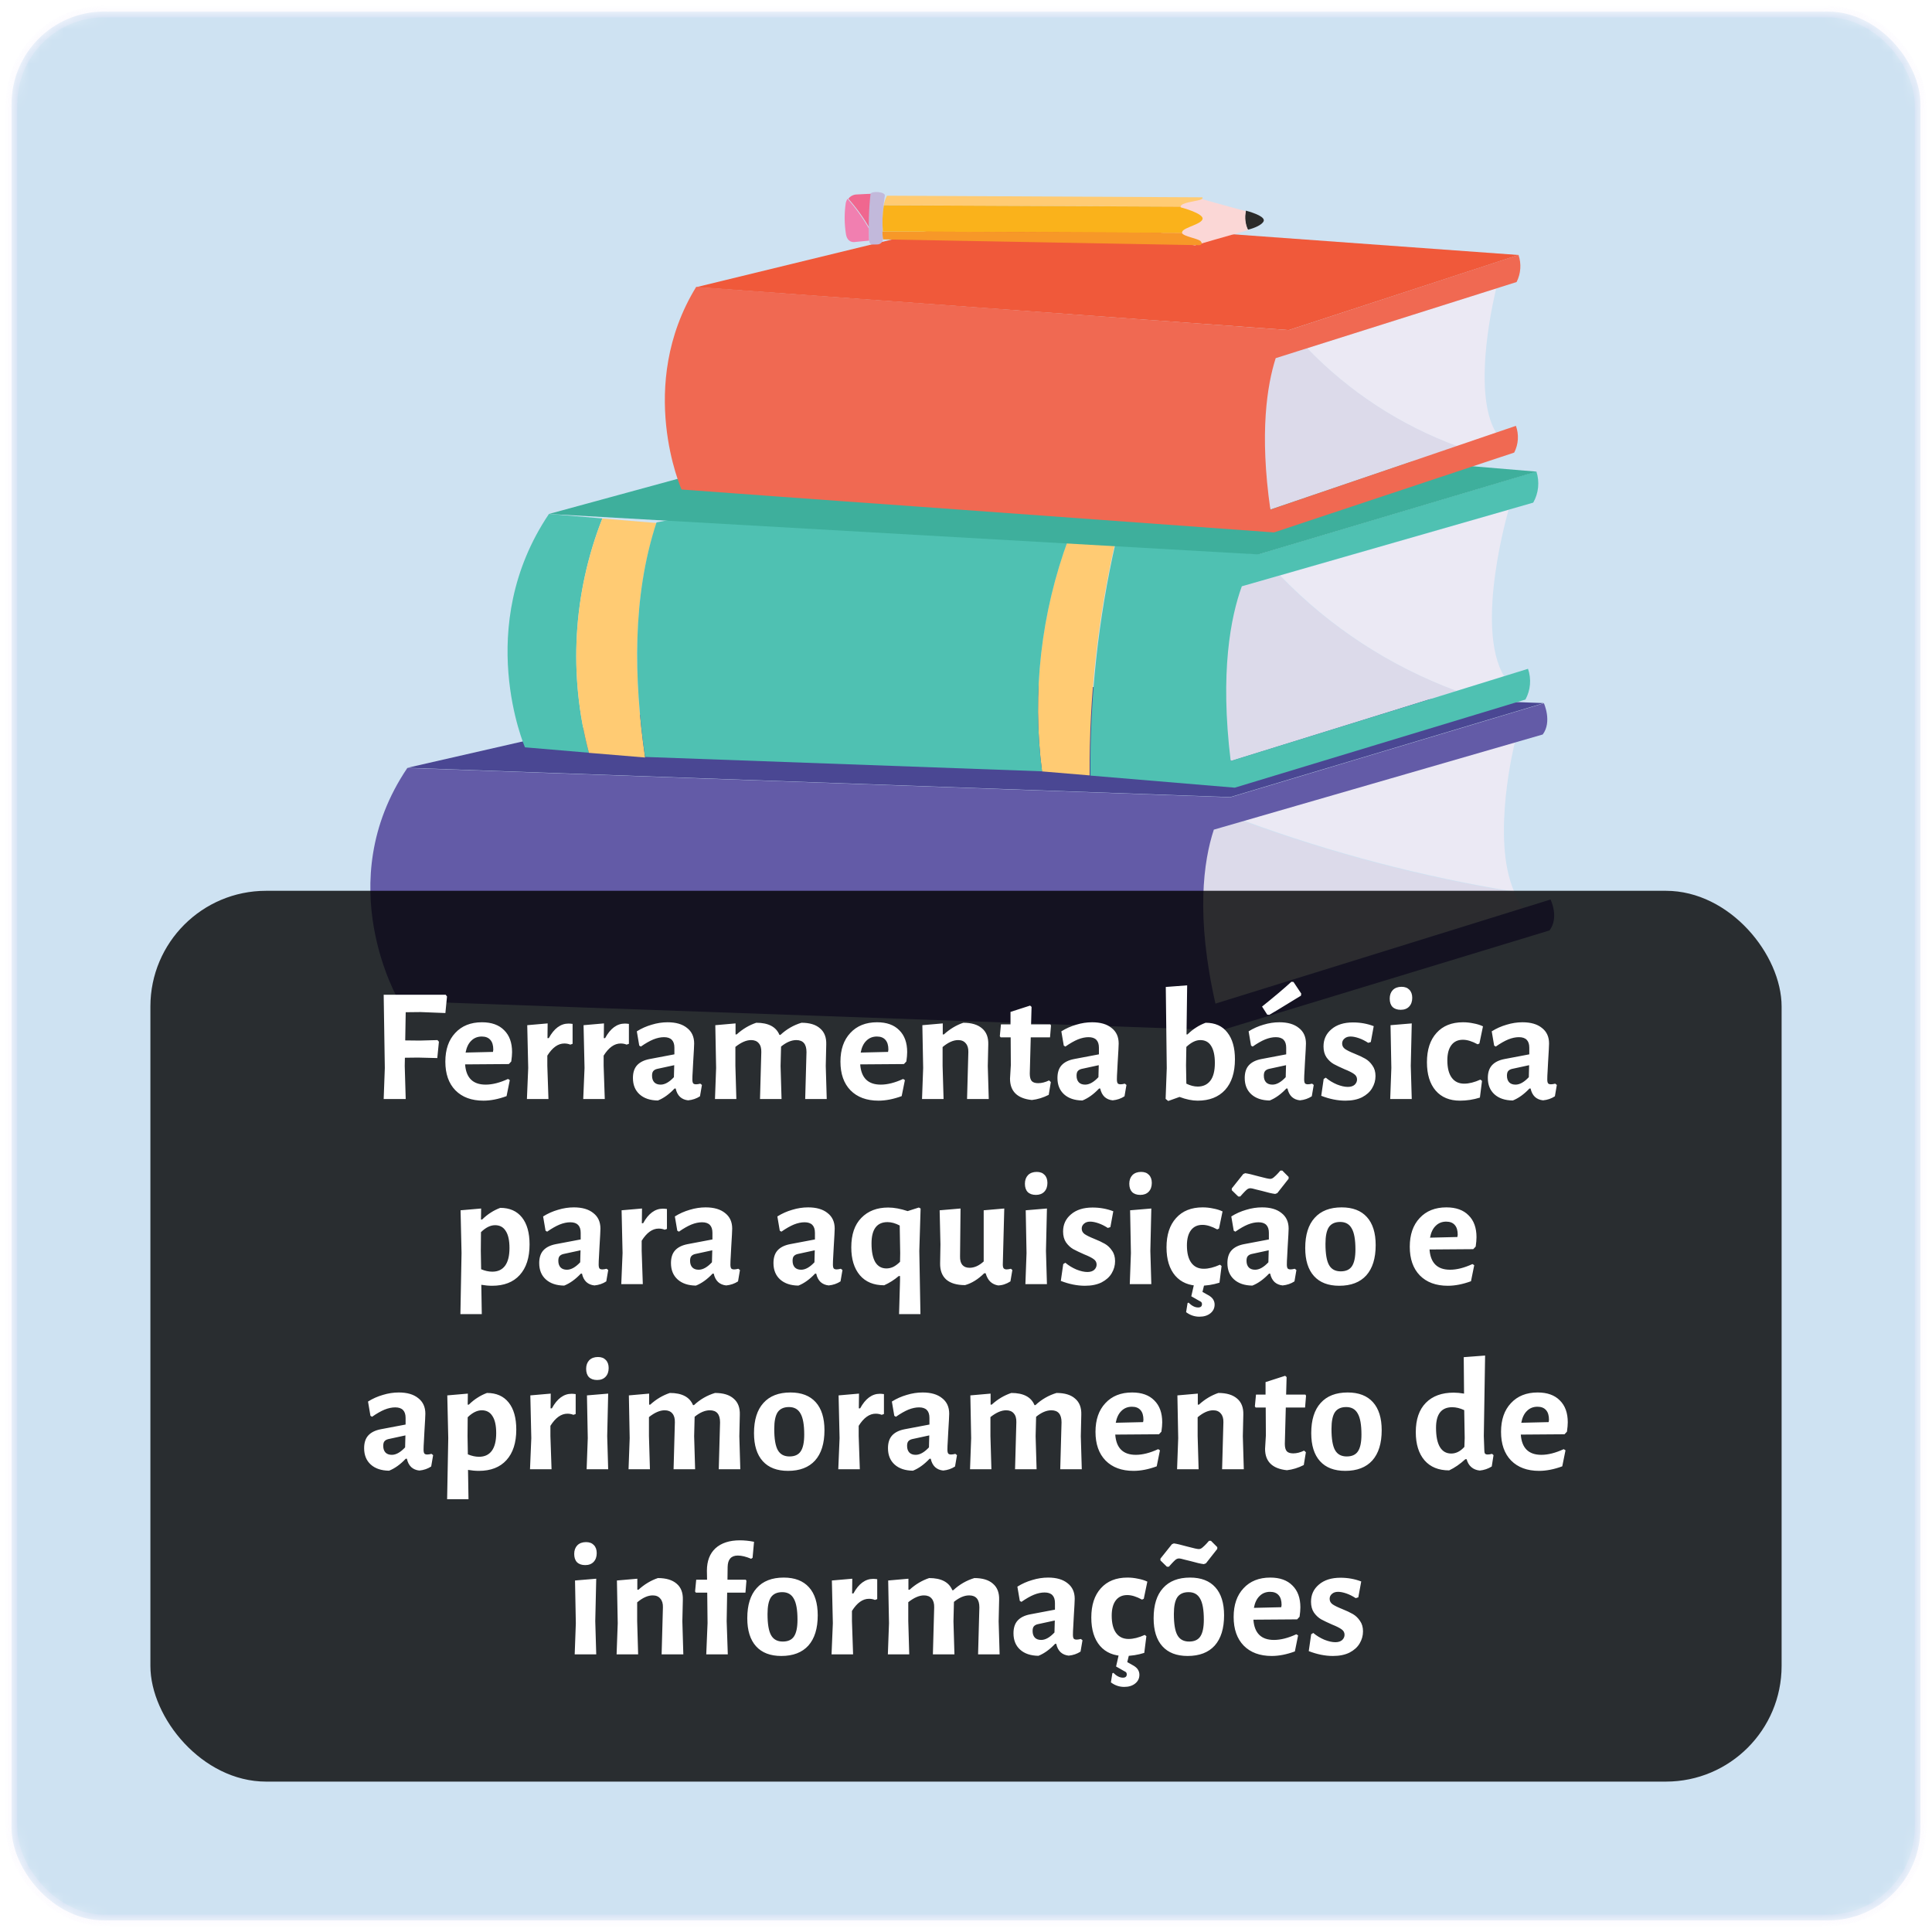 <svg width="167" height="167" viewBox="0 0 167 167" fill="none" xmlns="http://www.w3.org/2000/svg">
<mask id="mask0_206:37246" style="mask-type:alpha" maskUnits="userSpaceOnUse" x="0" y="0" width="167" height="167">
<rect x="1" y="1" width="165" height="165" rx="8" fill="#5988D6" stroke="#EDE6FC" stroke-opacity="0.3"/>
</mask>
<g mask="url(#mask0_206:37246)">
<rect x="1" y="1" width="165" height="165" rx="8" fill="#CEE2F2" stroke="#EDE6FC" stroke-opacity="0.3"/>
<path d="M104.922 71.714C101.632 78.361 105.062 86.752 105.062 86.752L131.659 78.477C131.32 78.061 131.043 77.598 130.836 77.103C122.865 75.806 115.036 73.751 107.456 70.966L104.922 71.714Z" fill="#DCDAEA"/>
<path d="M130.952 64.129L107.506 70.933C115.086 73.719 122.915 75.774 130.886 77.07C128.846 72.446 130.952 64.129 130.952 64.129Z" fill="#EBE9F4"/>
<path d="M134.028 77.752L105.062 86.752C103.343 79.168 104.034 74.412 104.922 71.714L133.354 63.487C134.176 62.377 133.453 60.789 133.453 60.789L106.346 68.917L50.018 66.91L35.21 66.383C28.464 76.362 34.486 86.522 34.486 86.522L43.437 86.835L50.742 87.098L82.184 88.217L91.793 88.562L105.605 89.048L133.938 80.426C134.793 79.299 134.028 77.752 134.028 77.752Z" fill="#635BA7"/>
<path d="M35.218 66.367L69.622 58.502L133.444 60.773L106.337 68.901L35.218 66.367Z" fill="#4A4793"/>
<path d="M107.341 50.695C103.993 57.276 106.379 65.791 106.379 65.791L125.901 59.72C120.12 57.589 114.895 54.181 110.616 49.749L107.341 50.695Z" fill="#DCDAEA"/>
<path d="M130.401 44.073L110.657 49.749C114.924 54.176 120.135 57.584 125.901 59.72L130.014 58.453C127.431 54.167 130.401 44.073 130.401 44.073Z" fill="#EBE9F4"/>
<path d="M52.066 44.813L47.451 44.426C40.87 54.191 45.378 64.598 45.378 64.598L50.906 65.067C49.12 58.365 49.527 51.267 52.066 44.813Z" fill="#4FC1B2"/>
<path d="M56.747 45.208L52.066 44.821C49.527 51.276 49.12 58.373 50.906 65.075L55.76 65.478C54.781 58.708 54.641 51.608 56.747 45.208Z" fill="#FFCB73"/>
<path d="M96.408 46.853L92.369 46.516C89.98 52.952 89.192 59.872 90.073 66.68L94.187 67.025C94.144 60.238 94.889 53.468 96.408 46.853Z" fill="#FFCB73"/>
<path d="M132.079 57.811L106.379 65.775C105.441 58.099 106.379 53.336 107.341 50.679L132.531 43.447C132.761 43.041 132.904 42.591 132.951 42.127C132.998 41.662 132.947 41.193 132.803 40.749L108.781 47.906L96.441 46.87C94.933 53.486 94.199 60.255 94.253 67.041L106.733 68.086L131.857 60.468C132.077 60.065 132.211 59.621 132.249 59.163C132.287 58.706 132.229 58.245 132.079 57.811Z" fill="#4FC1B2"/>
<path d="M92.369 46.549L71.983 44.838L62.588 44.015L56.747 45.158C54.641 51.567 54.781 58.667 55.76 65.429L90.073 66.671C89.199 59.877 89.987 52.972 92.369 46.549Z" fill="#4FC1B2"/>
<path d="M47.451 44.426L77.775 36.15L132.803 40.766L108.773 47.923L47.451 44.426Z" fill="#3EAF9C"/>
<path d="M110.27 30.959C107.621 36.677 109.809 44.048 109.809 44.048L125.958 38.561C121.053 36.754 116.62 33.86 112.993 30.096L110.27 30.959Z" fill="#DCDAEA"/>
<path d="M129.331 24.937L112.993 30.096C116.62 33.86 121.053 36.754 125.958 38.561L129.323 37.409C127.085 33.732 129.331 24.937 129.331 24.937Z" fill="#EBE9F4"/>
<path d="M60.186 24.822L85.294 18.71L131.256 22.042L111.397 28.532L60.186 24.822Z" fill="#F0593A"/>
<path d="M109.809 44.048C108.855 37.409 109.53 33.271 110.27 30.959L131.092 24.378C131.274 24.018 131.383 23.625 131.411 23.222C131.44 22.82 131.387 22.415 131.256 22.033L111.397 28.532L80.654 26.287L72.814 25.719L67.944 25.365L64.036 25.077L60.178 24.797C54.938 33.345 58.911 42.312 58.911 42.312L63.526 42.649L67.582 42.946L72.929 43.332L79.601 43.809L110.122 46.022L130.886 39.12C131.068 38.766 131.175 38.377 131.201 37.98C131.226 37.582 131.169 37.183 131.034 36.809L109.809 44.048Z" fill="#F06952"/>
<path d="M109.225 19.129C109.382 18.767 108.493 18.43 107.695 18.208C107.536 18.759 107.601 19.35 107.876 19.853C108.493 19.705 109.094 19.417 109.225 19.129Z" fill="#2B2B2B"/>
<path d="M99.402 18.06L100.669 20.767L103.285 21.211C103.285 21.211 106.436 20.297 107.876 19.894C107.649 19.377 107.586 18.803 107.695 18.249C106.477 17.945 103.499 17.097 103.499 17.097L99.402 18.06Z" fill="#FBD7D6"/>
<path d="M73.11 17.525C72.979 18.395 72.979 19.28 73.11 20.149C73.217 21.087 73.933 20.915 73.933 20.915L75.126 20.799V19.788C74.596 18.855 73.97 17.981 73.258 17.18C73.19 17.286 73.14 17.403 73.11 17.525Z" fill="#F17FB0"/>
<path d="M74.073 16.809C73.929 16.809 73.787 16.843 73.659 16.907C73.53 16.971 73.418 17.064 73.332 17.18C74.044 17.981 74.67 18.855 75.2 19.788L75.29 16.752C75.29 16.752 74.525 16.777 74.073 16.809Z" fill="#F0678F"/>
<path d="M76.483 16.916C76.288 18.165 76.233 19.432 76.319 20.692C76.307 20.81 76.253 20.919 76.166 20.999C76.08 21.079 75.968 21.125 75.85 21.128C75.438 21.128 75.159 21.227 75.134 20.799C75.058 19.449 75.096 18.095 75.249 16.752C75.356 16.489 76.541 16.571 76.483 16.916Z" fill="#C2B9DB"/>
<path d="M103.689 17.287C104.108 17.155 103.911 17.056 103.911 17.056L76.672 16.916C76.532 17.172 76.438 17.451 76.393 17.739L102.052 17.854C102.084 17.517 103.286 17.41 103.689 17.287Z" fill="#FFCB73"/>
<path d="M103.804 20.873C103.615 20.61 102.282 20.454 102.158 20.125L76.277 20.01C76.277 20.421 76.335 20.692 76.335 20.692L103.68 21.194C103.68 21.194 104.018 21.145 103.804 20.873Z" fill="#F79828"/>
<path d="M102.183 20.034C102.323 19.648 103.927 19.376 103.952 18.899C103.977 18.422 102.052 17.92 102.052 17.92C102.048 17.901 102.048 17.881 102.052 17.863L76.393 17.747C76.277 18.496 76.25 19.255 76.31 20.01L102.191 20.125C102.18 20.096 102.177 20.065 102.183 20.034Z" fill="#FAB21B"/>
</g>
<g filter="url(#filter0_b_206:37246)">
<rect x="13" y="77" width="141" height="77" rx="10" fill="black" fill-opacity="0.8"/>
</g>
<path d="M35.069 87.496L35.027 89.932L36.287 89.946L37.813 89.904L37.939 90.044L37.799 91.458L36.133 91.416L34.999 91.43L34.985 92.144L35.069 95H33.165L33.263 92.312L33.165 85.984H38.527L38.639 86.138L38.499 87.566L36.357 87.482L35.069 87.496ZM43.983 91.976L40.203 92.004C40.287 93.171 40.88 93.754 41.981 93.754C42.559 93.754 43.203 93.591 43.913 93.264L44.067 93.362L43.787 94.748C43.078 95.009 42.41 95.14 41.785 95.14C40.758 95.14 39.951 94.841 39.363 94.244C38.784 93.647 38.495 92.821 38.495 91.766C38.495 90.721 38.779 89.895 39.349 89.288C39.918 88.672 40.688 88.364 41.659 88.364C42.489 88.364 43.129 88.593 43.577 89.05C44.034 89.498 44.263 90.128 44.263 90.94C44.263 91.155 44.239 91.425 44.193 91.752L43.983 91.976ZM42.639 90.73C42.639 90.357 42.555 90.077 42.387 89.89C42.219 89.694 41.971 89.596 41.645 89.596C41.281 89.596 40.977 89.717 40.735 89.96C40.492 90.193 40.329 90.534 40.245 90.982L42.611 90.926L42.639 90.73ZM49.144 88.476C49.228 88.476 49.345 88.485 49.494 88.504V90.226L49.298 90.296C49.14 90.231 48.967 90.198 48.78 90.198C48.239 90.198 47.749 90.548 47.31 91.248V92.13L47.408 95H45.546L45.658 92.312L45.574 88.616L47.338 88.462L47.324 89.736H47.436C47.894 88.896 48.463 88.476 49.144 88.476ZM54.012 88.476C54.096 88.476 54.212 88.485 54.362 88.504V90.226L54.166 90.296C54.007 90.231 53.834 90.198 53.648 90.198C53.106 90.198 52.616 90.548 52.178 91.248V92.13L52.276 95H50.414L50.526 92.312L50.442 88.616L52.206 88.462L52.192 89.736H52.304C52.761 88.896 53.33 88.476 54.012 88.476ZM57.706 88.364C58.425 88.364 58.985 88.527 59.386 88.854C59.797 89.171 60.002 89.619 60.002 90.198C60.002 90.366 59.974 90.898 59.918 91.794C59.909 92.055 59.895 92.326 59.876 92.606C59.857 92.877 59.848 93.11 59.848 93.306C59.848 93.465 59.871 93.577 59.918 93.642C59.965 93.698 60.049 93.726 60.17 93.726C60.263 93.726 60.385 93.707 60.534 93.67L60.674 93.782L60.506 94.762C60.207 94.958 59.867 95.075 59.484 95.112C59.204 95.084 58.971 94.986 58.784 94.818C58.597 94.641 58.471 94.398 58.406 94.09H58.308C57.841 94.585 57.361 94.93 56.866 95.126C56.194 95.117 55.667 94.939 55.284 94.594C54.901 94.249 54.71 93.777 54.71 93.18C54.71 92.713 54.827 92.349 55.06 92.088C55.303 91.817 55.667 91.635 56.152 91.542L58.294 91.136V90.562C58.294 89.955 57.995 89.652 57.398 89.652C57.109 89.652 56.801 89.717 56.474 89.848C56.157 89.979 55.797 90.184 55.396 90.464L55.256 90.38L55.046 89.148C55.447 88.896 55.877 88.705 56.334 88.574C56.791 88.434 57.249 88.364 57.706 88.364ZM56.796 92.396C56.647 92.433 56.535 92.499 56.46 92.592C56.395 92.676 56.362 92.807 56.362 92.984C56.362 93.227 56.427 93.418 56.558 93.558C56.689 93.689 56.871 93.754 57.104 93.754C57.468 93.754 57.851 93.539 58.252 93.11L58.28 92.074L56.796 92.396ZM69.6 95L69.712 90.94C69.712 90.249 69.418 89.904 68.83 89.904C68.41 89.904 67.972 90.091 67.514 90.464L67.472 92.144L67.556 95H65.694L65.806 90.94C65.816 90.604 65.741 90.347 65.582 90.17C65.433 89.993 65.214 89.904 64.924 89.904C64.514 89.904 64.061 90.1 63.566 90.492V92.13L63.65 95H61.802L61.9 92.312L61.83 88.616L63.58 88.462V89.414H63.678C64.192 88.947 64.756 88.611 65.372 88.406C66.418 88.406 67.085 88.756 67.374 89.456H67.458C67.99 88.961 68.597 88.611 69.278 88.406C69.988 88.406 70.524 88.569 70.888 88.896C71.262 89.213 71.439 89.675 71.42 90.282L71.378 92.144L71.462 95H69.6ZM78.135 91.976L74.355 92.004C74.439 93.171 75.032 93.754 76.133 93.754C76.712 93.754 77.356 93.591 78.065 93.264L78.219 93.362L77.939 94.748C77.23 95.009 76.562 95.14 75.937 95.14C74.91 95.14 74.103 94.841 73.515 94.244C72.936 93.647 72.647 92.821 72.647 91.766C72.647 90.721 72.932 89.895 73.501 89.288C74.07 88.672 74.841 88.364 75.811 88.364C76.642 88.364 77.281 88.593 77.729 89.05C78.186 89.498 78.415 90.128 78.415 90.94C78.415 91.155 78.392 91.425 78.345 91.752L78.135 91.976ZM76.791 90.73C76.791 90.357 76.707 90.077 76.539 89.89C76.371 89.694 76.124 89.596 75.797 89.596C75.433 89.596 75.13 89.717 74.887 89.96C74.644 90.193 74.481 90.534 74.397 90.982L76.763 90.926L76.791 90.73ZM83.703 90.94C83.712 90.613 83.637 90.361 83.479 90.184C83.329 89.997 83.11 89.904 82.821 89.904C82.401 89.904 81.953 90.105 81.477 90.506V92.13L81.561 95H79.699L79.797 92.312L79.727 88.616L81.491 88.462V89.414H81.589C82.102 88.947 82.662 88.611 83.269 88.406C83.978 88.406 84.519 88.569 84.893 88.896C85.266 89.213 85.443 89.675 85.425 90.282L85.383 92.144L85.467 95H83.591L83.703 90.94ZM89.741 93.628C90.04 93.628 90.352 93.549 90.679 93.39L90.833 93.53L90.651 94.636C90.175 94.879 89.689 95.028 89.195 95.084C87.935 94.953 87.305 94.337 87.305 93.236L87.375 92.074L87.361 89.666H86.493L86.423 89.568L86.521 88.546H87.347V87.468L89.041 86.922L89.167 87.034L89.125 88.546H90.791L90.847 88.644L90.763 89.666H89.097L89.013 92.802C89.013 93.101 89.069 93.315 89.181 93.446C89.293 93.567 89.48 93.628 89.741 93.628ZM94.401 88.364C95.12 88.364 95.68 88.527 96.081 88.854C96.492 89.171 96.697 89.619 96.697 90.198C96.697 90.366 96.669 90.898 96.613 91.794C96.604 92.055 96.59 92.326 96.571 92.606C96.553 92.877 96.543 93.11 96.543 93.306C96.543 93.465 96.567 93.577 96.613 93.642C96.66 93.698 96.744 93.726 96.865 93.726C96.959 93.726 97.08 93.707 97.229 93.67L97.369 93.782L97.201 94.762C96.903 94.958 96.562 95.075 96.179 95.112C95.899 95.084 95.666 94.986 95.479 94.818C95.293 94.641 95.167 94.398 95.101 94.09H95.003C94.537 94.585 94.056 94.93 93.561 95.126C92.889 95.117 92.362 94.939 91.979 94.594C91.597 94.249 91.405 93.777 91.405 93.18C91.405 92.713 91.522 92.349 91.755 92.088C91.998 91.817 92.362 91.635 92.847 91.542L94.989 91.136V90.562C94.989 89.955 94.691 89.652 94.093 89.652C93.804 89.652 93.496 89.717 93.169 89.848C92.852 89.979 92.493 90.184 92.091 90.464L91.951 90.38L91.741 89.148C92.143 88.896 92.572 88.705 93.029 88.574C93.487 88.434 93.944 88.364 94.401 88.364ZM93.491 92.396C93.342 92.433 93.23 92.499 93.155 92.592C93.09 92.676 93.057 92.807 93.057 92.984C93.057 93.227 93.123 93.418 93.253 93.558C93.384 93.689 93.566 93.754 93.799 93.754C94.163 93.754 94.546 93.539 94.947 93.11L94.975 92.074L93.491 92.396ZM104.213 88.406C105.034 88.406 105.659 88.686 106.089 89.246C106.527 89.797 106.747 90.567 106.747 91.556C106.747 92.704 106.462 93.591 105.893 94.216C105.323 94.832 104.535 95.14 103.527 95.14C103.051 95.14 102.528 95.033 101.959 94.818L100.979 95.168L100.755 94.986L100.853 92.326L100.769 85.312L102.617 85.172L102.561 89.414H102.645C102.906 89.162 103.158 88.961 103.401 88.812C103.643 88.653 103.914 88.518 104.213 88.406ZM103.527 93.922C103.993 93.922 104.357 93.754 104.619 93.418C104.88 93.082 105.011 92.569 105.011 91.878C105.011 91.234 104.903 90.744 104.689 90.408C104.483 90.072 104.171 89.904 103.751 89.904C103.368 89.904 102.967 90.1 102.547 90.492L102.519 92.088L102.547 93.67C102.892 93.838 103.219 93.922 103.527 93.922ZM110.589 88.364C111.308 88.364 111.868 88.527 112.269 88.854C112.68 89.171 112.885 89.619 112.885 90.198C112.885 90.366 112.857 90.898 112.801 91.794C112.792 92.055 112.778 92.326 112.759 92.606C112.74 92.877 112.731 93.11 112.731 93.306C112.731 93.465 112.754 93.577 112.801 93.642C112.848 93.698 112.932 93.726 113.053 93.726C113.146 93.726 113.268 93.707 113.417 93.67L113.557 93.782L113.389 94.762C113.09 94.958 112.75 95.075 112.367 95.112C112.087 95.084 111.854 94.986 111.667 94.818C111.48 94.641 111.354 94.398 111.289 94.09H111.191C110.724 94.585 110.244 94.93 109.749 95.126C109.077 95.117 108.55 94.939 108.167 94.594C107.784 94.249 107.593 93.777 107.593 93.18C107.593 92.713 107.71 92.349 107.943 92.088C108.186 91.817 108.55 91.635 109.035 91.542L111.177 91.136V90.562C111.177 89.955 110.878 89.652 110.281 89.652C109.992 89.652 109.684 89.717 109.357 89.848C109.04 89.979 108.68 90.184 108.279 90.464L108.139 90.38L107.929 89.148C108.33 88.896 108.76 88.705 109.217 88.574C109.674 88.434 110.132 88.364 110.589 88.364ZM109.679 92.396C109.53 92.433 109.418 92.499 109.343 92.592C109.278 92.676 109.245 92.807 109.245 92.984C109.245 93.227 109.31 93.418 109.441 93.558C109.572 93.689 109.754 93.754 109.987 93.754C110.351 93.754 110.734 93.539 111.135 93.11L111.163 92.074L109.679 92.396ZM111.807 84.878L112.479 85.886L112.451 86.068C112.246 86.199 112.092 86.292 111.989 86.348C110.822 87.067 110.066 87.524 109.721 87.72L109.539 87.706L109.091 87.006C110.174 86.138 111.018 85.424 111.625 84.864L111.807 84.878ZM116.951 88.378C117.586 88.378 118.183 88.485 118.743 88.7L118.491 90.072L118.267 90.142C117.996 89.965 117.726 89.829 117.455 89.736C117.184 89.643 116.946 89.596 116.741 89.596C116.517 89.596 116.34 89.657 116.209 89.778C116.078 89.89 116.013 90.03 116.013 90.198C116.013 90.394 116.097 90.553 116.265 90.674C116.442 90.795 116.718 90.931 117.091 91.08C117.464 91.229 117.772 91.374 118.015 91.514C118.258 91.654 118.463 91.85 118.631 92.102C118.808 92.345 118.897 92.648 118.897 93.012C118.897 93.385 118.799 93.735 118.603 94.062C118.416 94.379 118.127 94.641 117.735 94.846C117.343 95.042 116.862 95.14 116.293 95.14C115.621 95.14 114.926 95 114.207 94.72L114.417 93.264L114.599 93.152C114.888 93.395 115.21 93.591 115.565 93.74C115.92 93.88 116.232 93.95 116.503 93.95C116.755 93.95 116.951 93.889 117.091 93.768C117.231 93.637 117.301 93.483 117.301 93.306C117.301 93.11 117.212 92.951 117.035 92.83C116.867 92.709 116.596 92.573 116.223 92.424C115.84 92.256 115.528 92.107 115.285 91.976C115.042 91.836 114.832 91.64 114.655 91.388C114.487 91.136 114.403 90.823 114.403 90.45C114.403 89.843 114.632 89.349 115.089 88.966C115.546 88.574 116.167 88.378 116.951 88.378ZM120.266 92.312L120.196 88.616L122.03 88.462L121.946 92.13L122.03 95H120.168L120.266 92.312ZM121.148 85.298C121.437 85.298 121.661 85.382 121.82 85.55C121.988 85.718 122.072 85.951 122.072 86.25C122.072 86.567 121.983 86.819 121.806 87.006C121.629 87.193 121.386 87.286 121.078 87.286C120.77 87.286 120.532 87.202 120.364 87.034C120.205 86.866 120.126 86.628 120.126 86.32C120.126 86.012 120.215 85.765 120.392 85.578C120.579 85.391 120.831 85.298 121.148 85.298ZM126.465 88.364C126.773 88.364 127.076 88.397 127.375 88.462C127.683 88.518 127.953 88.602 128.187 88.714L127.879 90.198L127.725 90.268C127.249 90.007 126.824 89.876 126.451 89.876C126.021 89.876 125.69 90.03 125.457 90.338C125.223 90.646 125.107 91.085 125.107 91.654C125.107 92.307 125.233 92.807 125.485 93.152C125.737 93.497 126.096 93.67 126.563 93.67C126.983 93.67 127.449 93.553 127.963 93.32L128.103 93.432L127.921 94.874C127.361 95.051 126.787 95.14 126.199 95.14C125.303 95.14 124.603 94.851 124.099 94.272C123.595 93.684 123.343 92.867 123.343 91.822C123.343 90.739 123.618 89.895 124.169 89.288C124.719 88.672 125.485 88.364 126.465 88.364ZM131.603 88.364C132.321 88.364 132.881 88.527 133.283 88.854C133.693 89.171 133.899 89.619 133.899 90.198C133.899 90.366 133.871 90.898 133.815 91.794C133.805 92.055 133.791 92.326 133.773 92.606C133.754 92.877 133.745 93.11 133.745 93.306C133.745 93.465 133.768 93.577 133.815 93.642C133.861 93.698 133.945 93.726 134.067 93.726C134.16 93.726 134.281 93.707 134.431 93.67L134.571 93.782L134.403 94.762C134.104 94.958 133.763 95.075 133.381 95.112C133.101 95.084 132.867 94.986 132.681 94.818C132.494 94.641 132.368 94.398 132.303 94.09H132.205C131.738 94.585 131.257 94.93 130.763 95.126C130.091 95.117 129.563 94.939 129.181 94.594C128.798 94.249 128.607 93.777 128.607 93.18C128.607 92.713 128.723 92.349 128.957 92.088C129.199 91.817 129.563 91.635 130.049 91.542L132.191 91.136V90.562C132.191 89.955 131.892 89.652 131.295 89.652C131.005 89.652 130.697 89.717 130.371 89.848C130.053 89.979 129.694 90.184 129.293 90.464L129.153 90.38L128.943 89.148C129.344 88.896 129.773 88.705 130.231 88.574C130.688 88.434 131.145 88.364 131.603 88.364ZM130.693 92.396C130.543 92.433 130.431 92.499 130.357 92.592C130.291 92.676 130.259 92.807 130.259 92.984C130.259 93.227 130.324 93.418 130.455 93.558C130.585 93.689 130.767 93.754 131.001 93.754C131.365 93.754 131.747 93.539 132.149 93.11L132.177 92.074L130.693 92.396ZM43.241 104.406C44.053 104.406 44.679 104.681 45.117 105.232C45.556 105.783 45.775 106.562 45.775 107.57C45.775 108.709 45.491 109.591 44.921 110.216C44.361 110.832 43.568 111.14 42.541 111.14C42.243 111.14 41.93 111.112 41.603 111.056L41.645 113.59H39.797L39.895 108.312L39.811 104.616L41.589 104.462L41.575 105.414H41.673C41.935 105.162 42.187 104.961 42.429 104.812C42.672 104.653 42.943 104.518 43.241 104.406ZM42.555 109.922C43.041 109.922 43.409 109.749 43.661 109.404C43.913 109.059 44.039 108.55 44.039 107.878C44.039 107.225 43.932 106.735 43.717 106.408C43.512 106.072 43.204 105.904 42.793 105.904C42.392 105.904 41.986 106.105 41.575 106.506L41.561 108.13L41.589 109.712C41.925 109.852 42.247 109.922 42.555 109.922ZM49.605 104.364C50.324 104.364 50.884 104.527 51.285 104.854C51.696 105.171 51.901 105.619 51.901 106.198C51.901 106.366 51.873 106.898 51.818 107.794C51.808 108.055 51.794 108.326 51.776 108.606C51.757 108.877 51.748 109.11 51.748 109.306C51.748 109.465 51.771 109.577 51.818 109.642C51.864 109.698 51.948 109.726 52.069 109.726C52.163 109.726 52.284 109.707 52.434 109.67L52.574 109.782L52.406 110.762C52.107 110.958 51.766 111.075 51.383 111.112C51.103 111.084 50.87 110.986 50.684 110.818C50.497 110.641 50.371 110.398 50.306 110.09H50.208C49.741 110.585 49.26 110.93 48.766 111.126C48.093 111.117 47.566 110.939 47.184 110.594C46.801 110.249 46.609 109.777 46.609 109.18C46.609 108.713 46.726 108.349 46.959 108.088C47.202 107.817 47.566 107.635 48.051 107.542L50.194 107.136V106.562C50.194 105.955 49.895 105.652 49.297 105.652C49.008 105.652 48.7 105.717 48.373 105.848C48.056 105.979 47.697 106.184 47.295 106.464L47.156 106.38L46.946 105.148C47.347 104.896 47.776 104.705 48.233 104.574C48.691 104.434 49.148 104.364 49.605 104.364ZM48.696 108.396C48.546 108.433 48.434 108.499 48.359 108.592C48.294 108.676 48.261 108.807 48.261 108.984C48.261 109.227 48.327 109.418 48.458 109.558C48.588 109.689 48.77 109.754 49.004 109.754C49.367 109.754 49.75 109.539 50.151 109.11L50.179 108.074L48.696 108.396ZM57.3 104.476C57.384 104.476 57.5 104.485 57.65 104.504V106.226L57.454 106.296C57.295 106.231 57.122 106.198 56.936 106.198C56.394 106.198 55.904 106.548 55.466 107.248V108.13L55.564 111H53.702L53.814 108.312L53.73 104.616L55.494 104.462L55.48 105.736H55.592C56.049 104.896 56.618 104.476 57.3 104.476ZM60.994 104.364C61.713 104.364 62.273 104.527 62.674 104.854C63.085 105.171 63.29 105.619 63.29 106.198C63.29 106.366 63.262 106.898 63.206 107.794C63.197 108.055 63.183 108.326 63.164 108.606C63.145 108.877 63.136 109.11 63.136 109.306C63.136 109.465 63.16 109.577 63.206 109.642C63.253 109.698 63.337 109.726 63.458 109.726C63.551 109.726 63.673 109.707 63.822 109.67L63.962 109.782L63.794 110.762C63.495 110.958 63.155 111.075 62.772 111.112C62.492 111.084 62.259 110.986 62.072 110.818C61.886 110.641 61.76 110.398 61.694 110.09H61.596C61.13 110.585 60.649 110.93 60.154 111.126C59.482 111.117 58.955 110.939 58.572 110.594C58.19 110.249 57.998 109.777 57.998 109.18C57.998 108.713 58.115 108.349 58.348 108.088C58.591 107.817 58.955 107.635 59.44 107.542L61.582 107.136V106.562C61.582 105.955 61.283 105.652 60.686 105.652C60.397 105.652 60.089 105.717 59.762 105.848C59.445 105.979 59.086 106.184 58.684 106.464L58.544 106.38L58.334 105.148C58.736 104.896 59.165 104.705 59.622 104.574C60.08 104.434 60.537 104.364 60.994 104.364ZM60.084 108.396C59.935 108.433 59.823 108.499 59.748 108.592C59.683 108.676 59.65 108.807 59.65 108.984C59.65 109.227 59.715 109.418 59.846 109.558C59.977 109.689 60.159 109.754 60.392 109.754C60.756 109.754 61.139 109.539 61.54 109.11L61.568 108.074L60.084 108.396ZM69.853 104.364C70.572 104.364 71.132 104.527 71.534 104.854C71.944 105.171 72.15 105.619 72.15 106.198C72.15 106.366 72.121 106.898 72.066 107.794C72.056 108.055 72.042 108.326 72.023 108.606C72.005 108.877 71.996 109.11 71.996 109.306C71.996 109.465 72.019 109.577 72.066 109.642C72.112 109.698 72.196 109.726 72.317 109.726C72.411 109.726 72.532 109.707 72.681 109.67L72.822 109.782L72.653 110.762C72.355 110.958 72.014 111.075 71.632 111.112C71.352 111.084 71.118 110.986 70.931 110.818C70.745 110.641 70.619 110.398 70.553 110.09H70.456C69.989 110.585 69.508 110.93 69.013 111.126C68.341 111.117 67.814 110.939 67.431 110.594C67.049 110.249 66.858 109.777 66.858 109.18C66.858 108.713 66.974 108.349 67.207 108.088C67.45 107.817 67.814 107.635 68.299 107.542L70.442 107.136V106.562C70.442 105.955 70.143 105.652 69.546 105.652C69.256 105.652 68.948 105.717 68.621 105.848C68.304 105.979 67.945 106.184 67.543 106.464L67.403 106.38L67.194 105.148C67.595 104.896 68.024 104.705 68.481 104.574C68.939 104.434 69.396 104.364 69.853 104.364ZM68.944 108.396C68.794 108.433 68.682 108.499 68.608 108.592C68.542 108.676 68.51 108.807 68.51 108.984C68.51 109.227 68.575 109.418 68.706 109.558C68.836 109.689 69.018 109.754 69.251 109.754C69.615 109.754 69.998 109.539 70.4 109.11L70.427 108.074L68.944 108.396ZM79.422 104.378L79.576 104.462L79.464 108.13L79.562 113.59H77.714L77.798 110.65V110.3H77.686C77.303 110.627 76.883 110.893 76.426 111.098C75.52 111.098 74.82 110.809 74.326 110.23C73.831 109.642 73.584 108.839 73.584 107.822C73.584 106.711 73.873 105.862 74.452 105.274C75.03 104.677 75.805 104.378 76.776 104.378C77.28 104.378 77.84 104.481 78.456 104.686L79.422 104.378ZM76.72 105.638C75.796 105.638 75.334 106.254 75.334 107.486C75.334 108.186 75.441 108.723 75.656 109.096C75.88 109.46 76.202 109.642 76.622 109.642C76.818 109.642 77.009 109.6 77.196 109.516C77.392 109.423 77.592 109.273 77.798 109.068L77.812 108.326L77.77 105.932C77.396 105.736 77.046 105.638 76.72 105.638ZM87.507 109.782L87.34 110.762C86.994 110.986 86.639 111.103 86.275 111.112C86.005 111.065 85.781 110.958 85.603 110.79C85.426 110.622 85.291 110.379 85.198 110.062H85.072C84.54 110.585 83.989 110.925 83.419 111.084C82.71 111.084 82.169 110.925 81.796 110.608C81.431 110.281 81.254 109.815 81.263 109.208L81.291 107.556L81.222 104.616L83.028 104.462L82.986 108.592C82.976 108.919 83.041 109.166 83.181 109.334C83.322 109.502 83.531 109.586 83.811 109.586C84.222 109.586 84.628 109.404 85.029 109.04V104.616L86.808 104.462L86.681 109.306C86.681 109.455 86.705 109.563 86.751 109.628C86.808 109.693 86.891 109.726 87.004 109.726C87.106 109.726 87.232 109.707 87.382 109.67L87.507 109.782ZM88.732 108.312L88.662 104.616L90.496 104.462L90.412 108.13L90.496 111H88.634L88.732 108.312ZM89.614 101.298C89.903 101.298 90.127 101.382 90.286 101.55C90.454 101.718 90.538 101.951 90.538 102.25C90.538 102.567 90.449 102.819 90.272 103.006C90.095 103.193 89.852 103.286 89.544 103.286C89.236 103.286 88.998 103.202 88.83 103.034C88.671 102.866 88.592 102.628 88.592 102.32C88.592 102.012 88.681 101.765 88.858 101.578C89.045 101.391 89.297 101.298 89.614 101.298ZM94.44 104.378C95.075 104.378 95.672 104.485 96.232 104.7L95.98 106.072L95.756 106.142C95.486 105.965 95.215 105.829 94.944 105.736C94.674 105.643 94.436 105.596 94.23 105.596C94.006 105.596 93.829 105.657 93.698 105.778C93.568 105.89 93.502 106.03 93.502 106.198C93.502 106.394 93.586 106.553 93.754 106.674C93.932 106.795 94.207 106.931 94.58 107.08C94.954 107.229 95.262 107.374 95.504 107.514C95.747 107.654 95.952 107.85 96.12 108.102C96.298 108.345 96.386 108.648 96.386 109.012C96.386 109.385 96.288 109.735 96.092 110.062C95.906 110.379 95.616 110.641 95.224 110.846C94.832 111.042 94.352 111.14 93.782 111.14C93.11 111.14 92.415 111 91.696 110.72L91.906 109.264L92.088 109.152C92.378 109.395 92.7 109.591 93.054 109.74C93.409 109.88 93.722 109.95 93.992 109.95C94.244 109.95 94.44 109.889 94.58 109.768C94.72 109.637 94.79 109.483 94.79 109.306C94.79 109.11 94.702 108.951 94.524 108.83C94.356 108.709 94.086 108.573 93.712 108.424C93.33 108.256 93.017 108.107 92.774 107.976C92.532 107.836 92.322 107.64 92.144 107.388C91.976 107.136 91.892 106.823 91.892 106.45C91.892 105.843 92.121 105.349 92.578 104.966C93.036 104.574 93.656 104.378 94.44 104.378ZM97.755 108.312L97.685 104.616L99.519 104.462L99.435 108.13L99.519 111H97.657L97.755 108.312ZM98.637 101.298C98.927 101.298 99.151 101.382 99.309 101.55C99.477 101.718 99.561 101.951 99.561 102.25C99.561 102.567 99.473 102.819 99.295 103.006C99.118 103.193 98.875 103.286 98.567 103.286C98.259 103.286 98.021 103.202 97.853 103.034C97.695 102.866 97.615 102.628 97.615 102.32C97.615 102.012 97.704 101.765 97.881 101.578C98.068 101.391 98.32 101.298 98.637 101.298ZM103.954 104.364C104.262 104.364 104.565 104.397 104.864 104.462C105.172 104.518 105.442 104.602 105.676 104.714L105.368 106.198L105.214 106.268C104.738 106.007 104.313 105.876 103.94 105.876C103.51 105.876 103.179 106.03 102.946 106.338C102.712 106.646 102.596 107.085 102.596 107.654C102.596 108.307 102.722 108.807 102.974 109.152C103.226 109.497 103.585 109.67 104.052 109.67C104.472 109.67 104.938 109.553 105.452 109.32L105.592 109.432L105.41 110.874C104.85 111.051 104.276 111.14 103.688 111.14C102.792 111.14 102.092 110.851 101.588 110.272C101.084 109.684 100.832 108.867 100.832 107.822C100.832 106.739 101.107 105.895 101.658 105.288C102.208 104.672 102.974 104.364 103.954 104.364ZM103.94 111.672L104.416 111.938C104.621 112.05 104.766 112.171 104.85 112.302C104.943 112.442 104.99 112.596 104.99 112.764C104.99 113.072 104.868 113.324 104.626 113.52C104.383 113.716 104.066 113.814 103.674 113.814C103.254 113.814 102.871 113.683 102.526 113.422L102.652 112.638L102.736 112.596C103.016 112.876 103.291 113.016 103.562 113.016C103.786 113.016 103.898 112.918 103.898 112.722C103.898 112.657 103.879 112.601 103.842 112.554C103.804 112.517 103.744 112.479 103.66 112.442L102.974 112.05L103.296 110.636H104.192L103.94 111.672ZM109.092 104.364C109.81 104.364 110.37 104.527 110.772 104.854C111.182 105.171 111.388 105.619 111.388 106.198C111.388 106.366 111.36 106.898 111.304 107.794C111.294 108.055 111.28 108.326 111.262 108.606C111.243 108.877 111.234 109.11 111.234 109.306C111.234 109.465 111.257 109.577 111.304 109.642C111.35 109.698 111.434 109.726 111.556 109.726C111.649 109.726 111.77 109.707 111.92 109.67L112.06 109.782L111.892 110.762C111.593 110.958 111.252 111.075 110.87 111.112C110.59 111.084 110.356 110.986 110.17 110.818C109.983 110.641 109.857 110.398 109.792 110.09H109.694C109.227 110.585 108.746 110.93 108.252 111.126C107.58 111.117 107.052 110.939 106.67 110.594C106.287 110.249 106.096 109.777 106.096 109.18C106.096 108.713 106.212 108.349 106.446 108.088C106.688 107.817 107.052 107.635 107.538 107.542L109.68 107.136V106.562C109.68 105.955 109.381 105.652 108.784 105.652C108.494 105.652 108.186 105.717 107.86 105.848C107.542 105.979 107.183 106.184 106.782 106.464L106.642 106.38L106.432 105.148C106.833 104.896 107.262 104.705 107.72 104.574C108.177 104.434 108.634 104.364 109.092 104.364ZM108.182 108.396C108.032 108.433 107.92 108.499 107.846 108.592C107.78 108.676 107.748 108.807 107.748 108.984C107.748 109.227 107.813 109.418 107.944 109.558C108.074 109.689 108.256 109.754 108.49 109.754C108.854 109.754 109.236 109.539 109.638 109.11L109.666 108.074L108.182 108.396ZM111.388 101.732V101.886L110.408 103.132L110.226 103.202C109.974 103.174 109.586 103.085 109.064 102.936C109.017 102.927 108.863 102.889 108.602 102.824C108.35 102.749 108.172 102.712 108.07 102.712C107.967 102.712 107.864 102.754 107.762 102.838C107.668 102.922 107.566 103.025 107.454 103.146C107.342 103.267 107.258 103.361 107.202 103.426H107.034L106.474 102.88V102.726L107.468 101.48L107.636 101.41C107.86 101.438 108.256 101.531 108.826 101.69C109.348 101.83 109.67 101.9 109.792 101.9C109.904 101.9 110.011 101.853 110.114 101.76C110.226 101.667 110.338 101.559 110.45 101.438C110.562 101.317 110.636 101.233 110.674 101.186H110.842L111.388 101.732ZM115.972 104.364C116.924 104.364 117.652 104.644 118.156 105.204C118.66 105.764 118.912 106.571 118.912 107.626C118.912 108.765 118.641 109.637 118.1 110.244C117.559 110.841 116.779 111.14 115.762 111.14C114.81 111.14 114.082 110.86 113.578 110.3C113.074 109.74 112.822 108.933 112.822 107.878C112.822 106.739 113.093 105.871 113.634 105.274C114.175 104.667 114.955 104.364 115.972 104.364ZM115.846 105.624C115.398 105.624 115.071 105.773 114.866 106.072C114.67 106.371 114.572 106.851 114.572 107.514C114.572 108.373 114.675 108.984 114.88 109.348C115.085 109.712 115.421 109.894 115.888 109.894C116.336 109.894 116.658 109.749 116.854 109.46C117.059 109.161 117.162 108.676 117.162 108.004C117.162 107.155 117.055 106.548 116.84 106.184C116.635 105.811 116.303 105.624 115.846 105.624ZM127.347 107.976L123.567 108.004C123.651 109.171 124.244 109.754 125.345 109.754C125.924 109.754 126.568 109.591 127.277 109.264L127.431 109.362L127.151 110.748C126.442 111.009 125.774 111.14 125.149 111.14C124.122 111.14 123.315 110.841 122.727 110.244C122.148 109.647 121.859 108.821 121.859 107.766C121.859 106.721 122.144 105.895 122.713 105.288C123.282 104.672 124.052 104.364 125.023 104.364C125.854 104.364 126.493 104.593 126.941 105.05C127.398 105.498 127.627 106.128 127.627 106.94C127.627 107.155 127.604 107.425 127.557 107.752L127.347 107.976ZM126.003 106.73C126.003 106.357 125.919 106.077 125.751 105.89C125.583 105.694 125.336 105.596 125.009 105.596C124.645 105.596 124.342 105.717 124.099 105.96C123.856 106.193 123.693 106.534 123.609 106.982L125.975 106.926L126.003 106.73ZM34.471 120.364C35.189 120.364 35.749 120.527 36.151 120.854C36.561 121.171 36.767 121.619 36.767 122.198C36.767 122.366 36.739 122.898 36.683 123.794C36.673 124.055 36.659 124.326 36.641 124.606C36.622 124.877 36.613 125.11 36.613 125.306C36.613 125.465 36.636 125.577 36.683 125.642C36.729 125.698 36.813 125.726 36.935 125.726C37.028 125.726 37.149 125.707 37.299 125.67L37.439 125.782L37.271 126.762C36.972 126.958 36.631 127.075 36.249 127.112C35.969 127.084 35.735 126.986 35.549 126.818C35.362 126.641 35.236 126.398 35.171 126.09H35.073C34.606 126.585 34.125 126.93 33.631 127.126C32.959 127.117 32.431 126.939 32.049 126.594C31.666 126.249 31.475 125.777 31.475 125.18C31.475 124.713 31.591 124.349 31.825 124.088C32.067 123.817 32.431 123.635 32.917 123.542L35.059 123.136V122.562C35.059 121.955 34.76 121.652 34.163 121.652C33.873 121.652 33.565 121.717 33.239 121.848C32.921 121.979 32.562 122.184 32.161 122.464L32.021 122.38L31.811 121.148C32.212 120.896 32.641 120.705 33.099 120.574C33.556 120.434 34.013 120.364 34.471 120.364ZM33.561 124.396C33.411 124.433 33.299 124.499 33.225 124.592C33.159 124.676 33.127 124.807 33.127 124.984C33.127 125.227 33.192 125.418 33.323 125.558C33.453 125.689 33.635 125.754 33.869 125.754C34.233 125.754 34.615 125.539 35.017 125.11L35.045 124.074L33.561 124.396ZM42.093 120.406C42.905 120.406 43.53 120.681 43.969 121.232C44.408 121.783 44.627 122.562 44.627 123.57C44.627 124.709 44.342 125.591 43.773 126.216C43.213 126.832 42.42 127.14 41.393 127.14C41.094 127.14 40.782 127.112 40.455 127.056L40.497 129.59H38.649L38.747 124.312L38.663 120.616L40.441 120.462L40.427 121.414H40.525C40.786 121.162 41.038 120.961 41.281 120.812C41.524 120.653 41.794 120.518 42.093 120.406ZM41.407 125.922C41.892 125.922 42.261 125.749 42.513 125.404C42.765 125.059 42.891 124.55 42.891 123.878C42.891 123.225 42.784 122.735 42.569 122.408C42.364 122.072 42.056 121.904 41.645 121.904C41.244 121.904 40.838 122.105 40.427 122.506L40.413 124.13L40.441 125.712C40.777 125.852 41.099 125.922 41.407 125.922ZM49.411 120.476C49.495 120.476 49.612 120.485 49.761 120.504V122.226L49.565 122.296C49.406 122.231 49.234 122.198 49.047 122.198C48.506 122.198 48.016 122.548 47.577 123.248V124.13L47.675 127H45.813L45.925 124.312L45.841 120.616L47.605 120.462L47.591 121.736H47.703C48.16 120.896 48.73 120.476 49.411 120.476ZM50.806 124.312L50.736 120.616L52.57 120.462L52.486 124.13L52.57 127H50.708L50.806 124.312ZM51.688 117.298C51.977 117.298 52.202 117.382 52.36 117.55C52.528 117.718 52.612 117.951 52.612 118.25C52.612 118.567 52.523 118.819 52.346 119.006C52.169 119.193 51.926 119.286 51.618 119.286C51.31 119.286 51.072 119.202 50.904 119.034C50.745 118.866 50.666 118.628 50.666 118.32C50.666 118.012 50.755 117.765 50.932 117.578C51.119 117.391 51.371 117.298 51.688 117.298ZM62.129 127L62.241 122.94C62.241 122.249 61.947 121.904 61.359 121.904C60.939 121.904 60.5 122.091 60.043 122.464L60.001 124.144L60.085 127H58.223L58.335 122.94C58.344 122.604 58.269 122.347 58.111 122.17C57.961 121.993 57.742 121.904 57.453 121.904C57.042 121.904 56.589 122.1 56.095 122.492V124.13L56.179 127H54.331L54.429 124.312L54.359 120.616L56.109 120.462V121.414H56.207C56.72 120.947 57.285 120.611 57.901 120.406C58.946 120.406 59.613 120.756 59.903 121.456H59.987C60.519 120.961 61.125 120.611 61.807 120.406C62.516 120.406 63.053 120.569 63.417 120.896C63.79 121.213 63.967 121.675 63.949 122.282L63.907 124.144L63.991 127H62.129ZM68.326 120.364C69.278 120.364 70.005 120.644 70.51 121.204C71.013 121.764 71.266 122.571 71.266 123.626C71.266 124.765 70.995 125.637 70.454 126.244C69.912 126.841 69.133 127.14 68.115 127.14C67.163 127.14 66.436 126.86 65.931 126.3C65.427 125.74 65.175 124.933 65.175 123.878C65.175 122.739 65.446 121.871 65.987 121.274C66.529 120.667 67.308 120.364 68.326 120.364ZM68.2 121.624C67.751 121.624 67.425 121.773 67.219 122.072C67.023 122.371 66.925 122.851 66.925 123.514C66.925 124.373 67.028 124.984 67.234 125.348C67.439 125.712 67.775 125.894 68.242 125.894C68.689 125.894 69.011 125.749 69.207 125.46C69.413 125.161 69.516 124.676 69.516 124.004C69.516 123.155 69.408 122.548 69.194 122.184C68.988 121.811 68.657 121.624 68.2 121.624ZM76.058 120.476C76.141 120.476 76.258 120.485 76.407 120.504V122.226L76.212 122.296C76.053 122.231 75.88 122.198 75.694 122.198C75.152 122.198 74.662 122.548 74.224 123.248V124.13L74.322 127H72.46L72.572 124.312L72.487 120.616L74.251 120.462L74.237 121.736H74.35C74.807 120.896 75.376 120.476 76.058 120.476ZM79.752 120.364C80.471 120.364 81.031 120.527 81.432 120.854C81.843 121.171 82.048 121.619 82.048 122.198C82.048 122.366 82.02 122.898 81.964 123.794C81.955 124.055 81.941 124.326 81.922 124.606C81.903 124.877 81.894 125.11 81.894 125.306C81.894 125.465 81.917 125.577 81.964 125.642C82.011 125.698 82.095 125.726 82.216 125.726C82.309 125.726 82.431 125.707 82.58 125.67L82.72 125.782L82.552 126.762C82.253 126.958 81.913 127.075 81.53 127.112C81.25 127.084 81.017 126.986 80.83 126.818C80.643 126.641 80.517 126.398 80.452 126.09H80.354C79.887 126.585 79.407 126.93 78.912 127.126C78.24 127.117 77.713 126.939 77.33 126.594C76.947 126.249 76.756 125.777 76.756 125.18C76.756 124.713 76.873 124.349 77.106 124.088C77.349 123.817 77.713 123.635 78.198 123.542L80.34 123.136V122.562C80.34 121.955 80.041 121.652 79.444 121.652C79.155 121.652 78.847 121.717 78.52 121.848C78.203 121.979 77.843 122.184 77.442 122.464L77.302 122.38L77.092 121.148C77.493 120.896 77.923 120.705 78.38 120.574C78.837 120.434 79.295 120.364 79.752 120.364ZM78.842 124.396C78.693 124.433 78.581 124.499 78.506 124.592C78.441 124.676 78.408 124.807 78.408 124.984C78.408 125.227 78.473 125.418 78.604 125.558C78.735 125.689 78.917 125.754 79.15 125.754C79.514 125.754 79.897 125.539 80.298 125.11L80.326 124.074L78.842 124.396ZM91.646 127L91.758 122.94C91.758 122.249 91.464 121.904 90.876 121.904C90.456 121.904 90.017 122.091 89.56 122.464L89.518 124.144L89.602 127H87.74L87.852 122.94C87.862 122.604 87.787 122.347 87.628 122.17C87.479 121.993 87.26 121.904 86.97 121.904C86.559 121.904 86.107 122.1 85.612 122.492V124.13L85.696 127H83.848L83.946 124.312L83.876 120.616L85.626 120.462V121.414H85.724C86.237 120.947 86.802 120.611 87.418 120.406C88.463 120.406 89.131 120.756 89.42 121.456H89.504C90.036 120.961 90.643 120.611 91.324 120.406C92.034 120.406 92.57 120.569 92.934 120.896C93.308 121.213 93.485 121.675 93.466 122.282L93.424 124.144L93.508 127H91.646ZM100.181 123.976L96.401 124.004C96.485 125.171 97.078 125.754 98.179 125.754C98.758 125.754 99.402 125.591 100.111 125.264L100.265 125.362L99.985 126.748C99.276 127.009 98.608 127.14 97.983 127.14C96.956 127.14 96.149 126.841 95.561 126.244C94.982 125.647 94.693 124.821 94.693 123.766C94.693 122.721 94.978 121.895 95.547 121.288C96.116 120.672 96.886 120.364 97.857 120.364C98.688 120.364 99.327 120.593 99.775 121.05C100.232 121.498 100.461 122.128 100.461 122.94C100.461 123.155 100.438 123.425 100.391 123.752L100.181 123.976ZM98.837 122.73C98.837 122.357 98.753 122.077 98.585 121.89C98.417 121.694 98.17 121.596 97.843 121.596C97.479 121.596 97.176 121.717 96.933 121.96C96.69 122.193 96.527 122.534 96.443 122.982L98.809 122.926L98.837 122.73ZM105.749 122.94C105.758 122.613 105.683 122.361 105.525 122.184C105.375 121.997 105.156 121.904 104.867 121.904C104.447 121.904 103.999 122.105 103.523 122.506V124.13L103.607 127H101.745L101.843 124.312L101.773 120.616L103.537 120.462V121.414H103.635C104.148 120.947 104.708 120.611 105.315 120.406C106.024 120.406 106.565 120.569 106.939 120.896C107.312 121.213 107.489 121.675 107.471 122.282L107.429 124.144L107.513 127H105.637L105.749 122.94ZM111.787 125.628C112.085 125.628 112.398 125.549 112.725 125.39L112.879 125.53L112.697 126.636C112.221 126.879 111.735 127.028 111.241 127.084C109.981 126.953 109.351 126.337 109.351 125.236L109.421 124.074L109.407 121.666H108.539L108.469 121.568L108.567 120.546H109.393V119.468L111.087 118.922L111.213 119.034L111.171 120.546H112.837L112.893 120.644L112.809 121.666H111.143L111.059 124.802C111.059 125.101 111.115 125.315 111.227 125.446C111.339 125.567 111.525 125.628 111.787 125.628ZM116.492 120.364C117.444 120.364 118.172 120.644 118.676 121.204C119.18 121.764 119.432 122.571 119.432 123.626C119.432 124.765 119.161 125.637 118.62 126.244C118.078 126.841 117.299 127.14 116.282 127.14C115.33 127.14 114.602 126.86 114.098 126.3C113.594 125.74 113.342 124.933 113.342 123.878C113.342 122.739 113.612 121.871 114.154 121.274C114.695 120.667 115.474 120.364 116.492 120.364ZM116.366 121.624C115.918 121.624 115.591 121.773 115.386 122.072C115.19 122.371 115.092 122.851 115.092 123.514C115.092 124.373 115.194 124.984 115.4 125.348C115.605 125.712 115.941 125.894 116.408 125.894C116.856 125.894 117.178 125.749 117.374 125.46C117.579 125.161 117.682 124.676 117.682 124.004C117.682 123.155 117.574 122.548 117.36 122.184C117.154 121.811 116.823 121.624 116.366 121.624ZM128.259 124.13L128.301 125.306C128.301 125.465 128.319 125.577 128.357 125.642C128.403 125.698 128.483 125.726 128.595 125.726C128.697 125.726 128.823 125.707 128.973 125.67L129.099 125.782L128.945 126.762C128.627 126.958 128.282 127.075 127.909 127.112C127.619 127.084 127.377 126.986 127.181 126.818C126.985 126.65 126.849 126.421 126.775 126.132H126.663C126.205 126.552 125.739 126.874 125.263 127.098C124.348 127.098 123.639 126.809 123.135 126.23C122.631 125.642 122.379 124.83 122.379 123.794C122.379 122.693 122.668 121.848 123.247 121.26C123.825 120.672 124.628 120.378 125.655 120.378C125.925 120.378 126.224 120.406 126.551 120.462L126.523 117.312L128.371 117.172L128.259 124.13ZM125.529 121.638C124.595 121.638 124.129 122.231 124.129 123.416C124.129 124.153 124.241 124.709 124.465 125.082C124.689 125.455 125.015 125.642 125.445 125.642C125.855 125.642 126.233 125.451 126.579 125.068L126.607 124.298L126.565 121.89C126.201 121.722 125.855 121.638 125.529 121.638ZM135.236 123.976L131.456 124.004C131.54 125.171 132.132 125.754 133.234 125.754C133.812 125.754 134.456 125.591 135.166 125.264L135.32 125.362L135.04 126.748C134.33 127.009 133.663 127.14 133.038 127.14C132.011 127.14 131.204 126.841 130.616 126.244C130.037 125.647 129.748 124.821 129.748 123.766C129.748 122.721 130.032 121.895 130.602 121.288C131.171 120.672 131.941 120.364 132.912 120.364C133.742 120.364 134.382 120.593 134.83 121.05C135.287 121.498 135.516 122.128 135.516 122.94C135.516 123.155 135.492 123.425 135.446 123.752L135.236 123.976ZM133.892 122.73C133.892 122.357 133.808 122.077 133.64 121.89C133.472 121.694 133.224 121.596 132.898 121.596C132.534 121.596 132.23 121.717 131.988 121.96C131.745 122.193 131.582 122.534 131.498 122.982L133.864 122.926L133.892 122.73ZM49.774 140.312L49.704 136.616L51.538 136.462L51.454 140.13L51.538 143H49.676L49.774 140.312ZM50.656 133.298C50.945 133.298 51.169 133.382 51.328 133.55C51.496 133.718 51.58 133.951 51.58 134.25C51.58 134.567 51.491 134.819 51.314 135.006C51.137 135.193 50.894 135.286 50.586 135.286C50.278 135.286 50.04 135.202 49.872 135.034C49.713 134.866 49.634 134.628 49.634 134.32C49.634 134.012 49.723 133.765 49.9 133.578C50.087 133.391 50.339 133.298 50.656 133.298ZM57.302 138.94C57.312 138.613 57.237 138.361 57.078 138.184C56.929 137.997 56.71 137.904 56.42 137.904C56 137.904 55.552 138.105 55.076 138.506V140.13L55.16 143H53.298L53.396 140.312L53.326 136.616L55.09 136.462V137.414H55.188C55.702 136.947 56.262 136.611 56.868 136.406C57.578 136.406 58.119 136.569 58.492 136.896C58.866 137.213 59.043 137.675 59.024 138.282L58.982 140.144L59.066 143H57.19L57.302 138.94ZM63.96 133.144C64.342 133.144 64.748 133.186 65.178 133.27L65.052 134.656L64.926 134.74C64.487 134.553 64.104 134.46 63.778 134.46C63.199 134.46 62.905 134.791 62.896 135.454L62.882 136.546H64.464L64.52 136.644L64.436 137.666H62.854L62.812 140.13L62.91 143H61.048L61.16 140.298L61.132 137.666H60.152L60.082 137.568L60.18 136.546H61.118L61.104 135.776C61.104 134.936 61.351 134.287 61.846 133.83C62.35 133.373 63.054 133.144 63.96 133.144ZM67.745 136.364C68.697 136.364 69.424 136.644 69.928 137.204C70.433 137.764 70.684 138.571 70.684 139.626C70.684 140.765 70.414 141.637 69.873 142.244C69.331 142.841 68.552 143.14 67.534 143.14C66.582 143.14 65.855 142.86 65.35 142.3C64.847 141.74 64.594 140.933 64.594 139.878C64.594 138.739 64.865 137.871 65.406 137.274C65.948 136.667 66.727 136.364 67.745 136.364ZM67.618 137.624C67.171 137.624 66.844 137.773 66.638 138.072C66.442 138.371 66.344 138.851 66.344 139.514C66.344 140.373 66.447 140.984 66.653 141.348C66.858 141.712 67.194 141.894 67.66 141.894C68.109 141.894 68.43 141.749 68.626 141.46C68.832 141.161 68.934 140.676 68.934 140.004C68.934 139.155 68.827 138.548 68.612 138.184C68.407 137.811 68.076 137.624 67.618 137.624ZM75.476 136.476C75.56 136.476 75.677 136.485 75.826 136.504V138.226L75.63 138.296C75.472 138.231 75.299 138.198 75.112 138.198C74.571 138.198 74.081 138.548 73.642 139.248V140.13L73.74 143H71.878L71.99 140.312L71.906 136.616L73.67 136.462L73.656 137.736H73.768C74.226 136.896 74.795 136.476 75.476 136.476ZM84.544 143L84.656 138.94C84.656 138.249 84.362 137.904 83.774 137.904C83.354 137.904 82.915 138.091 82.458 138.464L82.416 140.144L82.5 143H80.638L80.75 138.94C80.759 138.604 80.684 138.347 80.526 138.17C80.376 137.993 80.157 137.904 79.868 137.904C79.457 137.904 79.004 138.1 78.51 138.492V140.13L78.594 143H76.746L76.844 140.312L76.774 136.616L78.524 136.462V137.414H78.622C79.135 136.947 79.7 136.611 80.316 136.406C81.361 136.406 82.028 136.756 82.318 137.456H82.402C82.934 136.961 83.54 136.611 84.222 136.406C84.931 136.406 85.468 136.569 85.832 136.896C86.205 137.213 86.382 137.675 86.364 138.282L86.322 140.144L86.406 143H84.544ZM90.601 136.364C91.319 136.364 91.879 136.527 92.281 136.854C92.691 137.171 92.897 137.619 92.897 138.198C92.897 138.366 92.869 138.898 92.813 139.794C92.803 140.055 92.789 140.326 92.771 140.606C92.752 140.877 92.743 141.11 92.743 141.306C92.743 141.465 92.766 141.577 92.813 141.642C92.859 141.698 92.943 141.726 93.065 141.726C93.158 141.726 93.279 141.707 93.429 141.67L93.569 141.782L93.401 142.762C93.102 142.958 92.761 143.075 92.379 143.112C92.099 143.084 91.865 142.986 91.679 142.818C91.492 142.641 91.366 142.398 91.301 142.09H91.203C90.736 142.585 90.255 142.93 89.761 143.126C89.089 143.117 88.561 142.939 88.179 142.594C87.796 142.249 87.605 141.777 87.605 141.18C87.605 140.713 87.721 140.349 87.955 140.088C88.197 139.817 88.561 139.635 89.047 139.542L91.189 139.136V138.562C91.189 137.955 90.89 137.652 90.293 137.652C90.003 137.652 89.695 137.717 89.369 137.848C89.051 137.979 88.692 138.184 88.291 138.464L88.151 138.38L87.941 137.148C88.342 136.896 88.771 136.705 89.229 136.574C89.686 136.434 90.143 136.364 90.601 136.364ZM89.691 140.396C89.541 140.433 89.429 140.499 89.355 140.592C89.289 140.676 89.257 140.807 89.257 140.984C89.257 141.227 89.322 141.418 89.453 141.558C89.583 141.689 89.765 141.754 89.999 141.754C90.363 141.754 90.745 141.539 91.147 141.11L91.175 140.074L89.691 140.396ZM97.453 136.364C97.761 136.364 98.064 136.397 98.363 136.462C98.671 136.518 98.942 136.602 99.175 136.714L98.867 138.198L98.713 138.268C98.237 138.007 97.812 137.876 97.439 137.876C97.01 137.876 96.678 138.03 96.445 138.338C96.212 138.646 96.095 139.085 96.095 139.654C96.095 140.307 96.221 140.807 96.473 141.152C96.725 141.497 97.084 141.67 97.551 141.67C97.971 141.67 98.438 141.553 98.951 141.32L99.091 141.432L98.909 142.874C98.349 143.051 97.775 143.14 97.187 143.14C96.291 143.14 95.591 142.851 95.087 142.272C94.583 141.684 94.331 140.867 94.331 139.822C94.331 138.739 94.606 137.895 95.157 137.288C95.707 136.672 96.473 136.364 97.453 136.364ZM97.439 143.672L97.915 143.938C98.12 144.05 98.265 144.171 98.349 144.302C98.442 144.442 98.489 144.596 98.489 144.764C98.489 145.072 98.368 145.324 98.125 145.52C97.882 145.716 97.565 145.814 97.173 145.814C96.753 145.814 96.37 145.683 96.025 145.422L96.151 144.638L96.235 144.596C96.515 144.876 96.79 145.016 97.061 145.016C97.285 145.016 97.397 144.918 97.397 144.722C97.397 144.657 97.378 144.601 97.341 144.554C97.303 144.517 97.243 144.479 97.159 144.442L96.473 144.05L96.795 142.636H97.691L97.439 143.672ZM102.868 136.364C103.82 136.364 104.548 136.644 105.052 137.204C105.556 137.764 105.808 138.571 105.808 139.626C105.808 140.765 105.537 141.637 104.996 142.244C104.454 142.841 103.675 143.14 102.658 143.14C101.706 143.14 100.978 142.86 100.474 142.3C99.969 141.74 99.718 140.933 99.718 139.878C99.718 138.739 99.988 137.871 100.53 137.274C101.071 136.667 101.85 136.364 102.868 136.364ZM102.742 137.624C102.294 137.624 101.967 137.773 101.762 138.072C101.566 138.371 101.468 138.851 101.468 139.514C101.468 140.373 101.57 140.984 101.776 141.348C101.981 141.712 102.317 141.894 102.784 141.894C103.232 141.894 103.554 141.749 103.75 141.46C103.955 141.161 104.058 140.676 104.058 140.004C104.058 139.155 103.95 138.548 103.736 138.184C103.53 137.811 103.199 137.624 102.742 137.624ZM105.22 133.732V133.886L104.24 135.132L104.058 135.202C103.806 135.174 103.418 135.085 102.896 134.936C102.849 134.927 102.695 134.889 102.434 134.824C102.182 134.749 102.004 134.712 101.902 134.712C101.799 134.712 101.696 134.754 101.594 134.838C101.5 134.922 101.398 135.025 101.286 135.146C101.174 135.267 101.09 135.361 101.034 135.426H100.866L100.306 134.88V134.726L101.3 133.48L101.468 133.41C101.692 133.438 102.088 133.531 102.658 133.69C103.18 133.83 103.502 133.9 103.624 133.9C103.736 133.9 103.843 133.853 103.946 133.76C104.058 133.667 104.17 133.559 104.282 133.438C104.394 133.317 104.468 133.233 104.506 133.186H104.674L105.22 133.732ZM112.123 139.976L108.343 140.004C108.427 141.171 109.02 141.754 110.121 141.754C110.7 141.754 111.344 141.591 112.053 141.264L112.207 141.362L111.927 142.748C111.218 143.009 110.551 143.14 109.925 143.14C108.899 143.14 108.091 142.841 107.503 142.244C106.925 141.647 106.635 140.821 106.635 139.766C106.635 138.721 106.92 137.895 107.489 137.288C108.059 136.672 108.829 136.364 109.799 136.364C110.63 136.364 111.269 136.593 111.717 137.05C112.175 137.498 112.403 138.128 112.403 138.94C112.403 139.155 112.38 139.425 112.333 139.752L112.123 139.976ZM110.779 138.73C110.779 138.357 110.695 138.077 110.527 137.89C110.359 137.694 110.112 137.596 109.785 137.596C109.421 137.596 109.118 137.717 108.875 137.96C108.633 138.193 108.469 138.534 108.385 138.982L110.751 138.926L110.779 138.73ZM115.871 136.378C116.506 136.378 117.103 136.485 117.663 136.7L117.411 138.072L117.187 138.142C116.916 137.965 116.646 137.829 116.375 137.736C116.104 137.643 115.866 137.596 115.661 137.596C115.437 137.596 115.26 137.657 115.129 137.778C114.998 137.89 114.933 138.03 114.933 138.198C114.933 138.394 115.017 138.553 115.185 138.674C115.362 138.795 115.638 138.931 116.011 139.08C116.384 139.229 116.692 139.374 116.935 139.514C117.178 139.654 117.383 139.85 117.551 140.102C117.728 140.345 117.817 140.648 117.817 141.012C117.817 141.385 117.719 141.735 117.523 142.062C117.336 142.379 117.047 142.641 116.655 142.846C116.263 143.042 115.782 143.14 115.213 143.14C114.541 143.14 113.846 143 113.127 142.72L113.337 141.264L113.519 141.152C113.808 141.395 114.13 141.591 114.485 141.74C114.84 141.88 115.152 141.95 115.423 141.95C115.675 141.95 115.871 141.889 116.011 141.768C116.151 141.637 116.221 141.483 116.221 141.306C116.221 141.11 116.132 140.951 115.955 140.83C115.787 140.709 115.516 140.573 115.143 140.424C114.76 140.256 114.448 140.107 114.205 139.976C113.962 139.836 113.752 139.64 113.575 139.388C113.407 139.136 113.323 138.823 113.323 138.45C113.323 137.843 113.552 137.349 114.009 136.966C114.466 136.574 115.087 136.378 115.871 136.378Z" fill="white"/>
<defs>
<filter id="filter0_b_206:37246" x="3" y="67" width="161" height="97" filterUnits="userSpaceOnUse" color-interpolation-filters="sRGB">
<feFlood flood-opacity="0" result="BackgroundImageFix"/>
<feGaussianBlur in="BackgroundImage" stdDeviation="5"/>
<feComposite in2="SourceAlpha" operator="in" result="effect1_backgroundBlur_206:37246"/>
<feBlend mode="normal" in="SourceGraphic" in2="effect1_backgroundBlur_206:37246" result="shape"/>
</filter>
</defs>
</svg>
